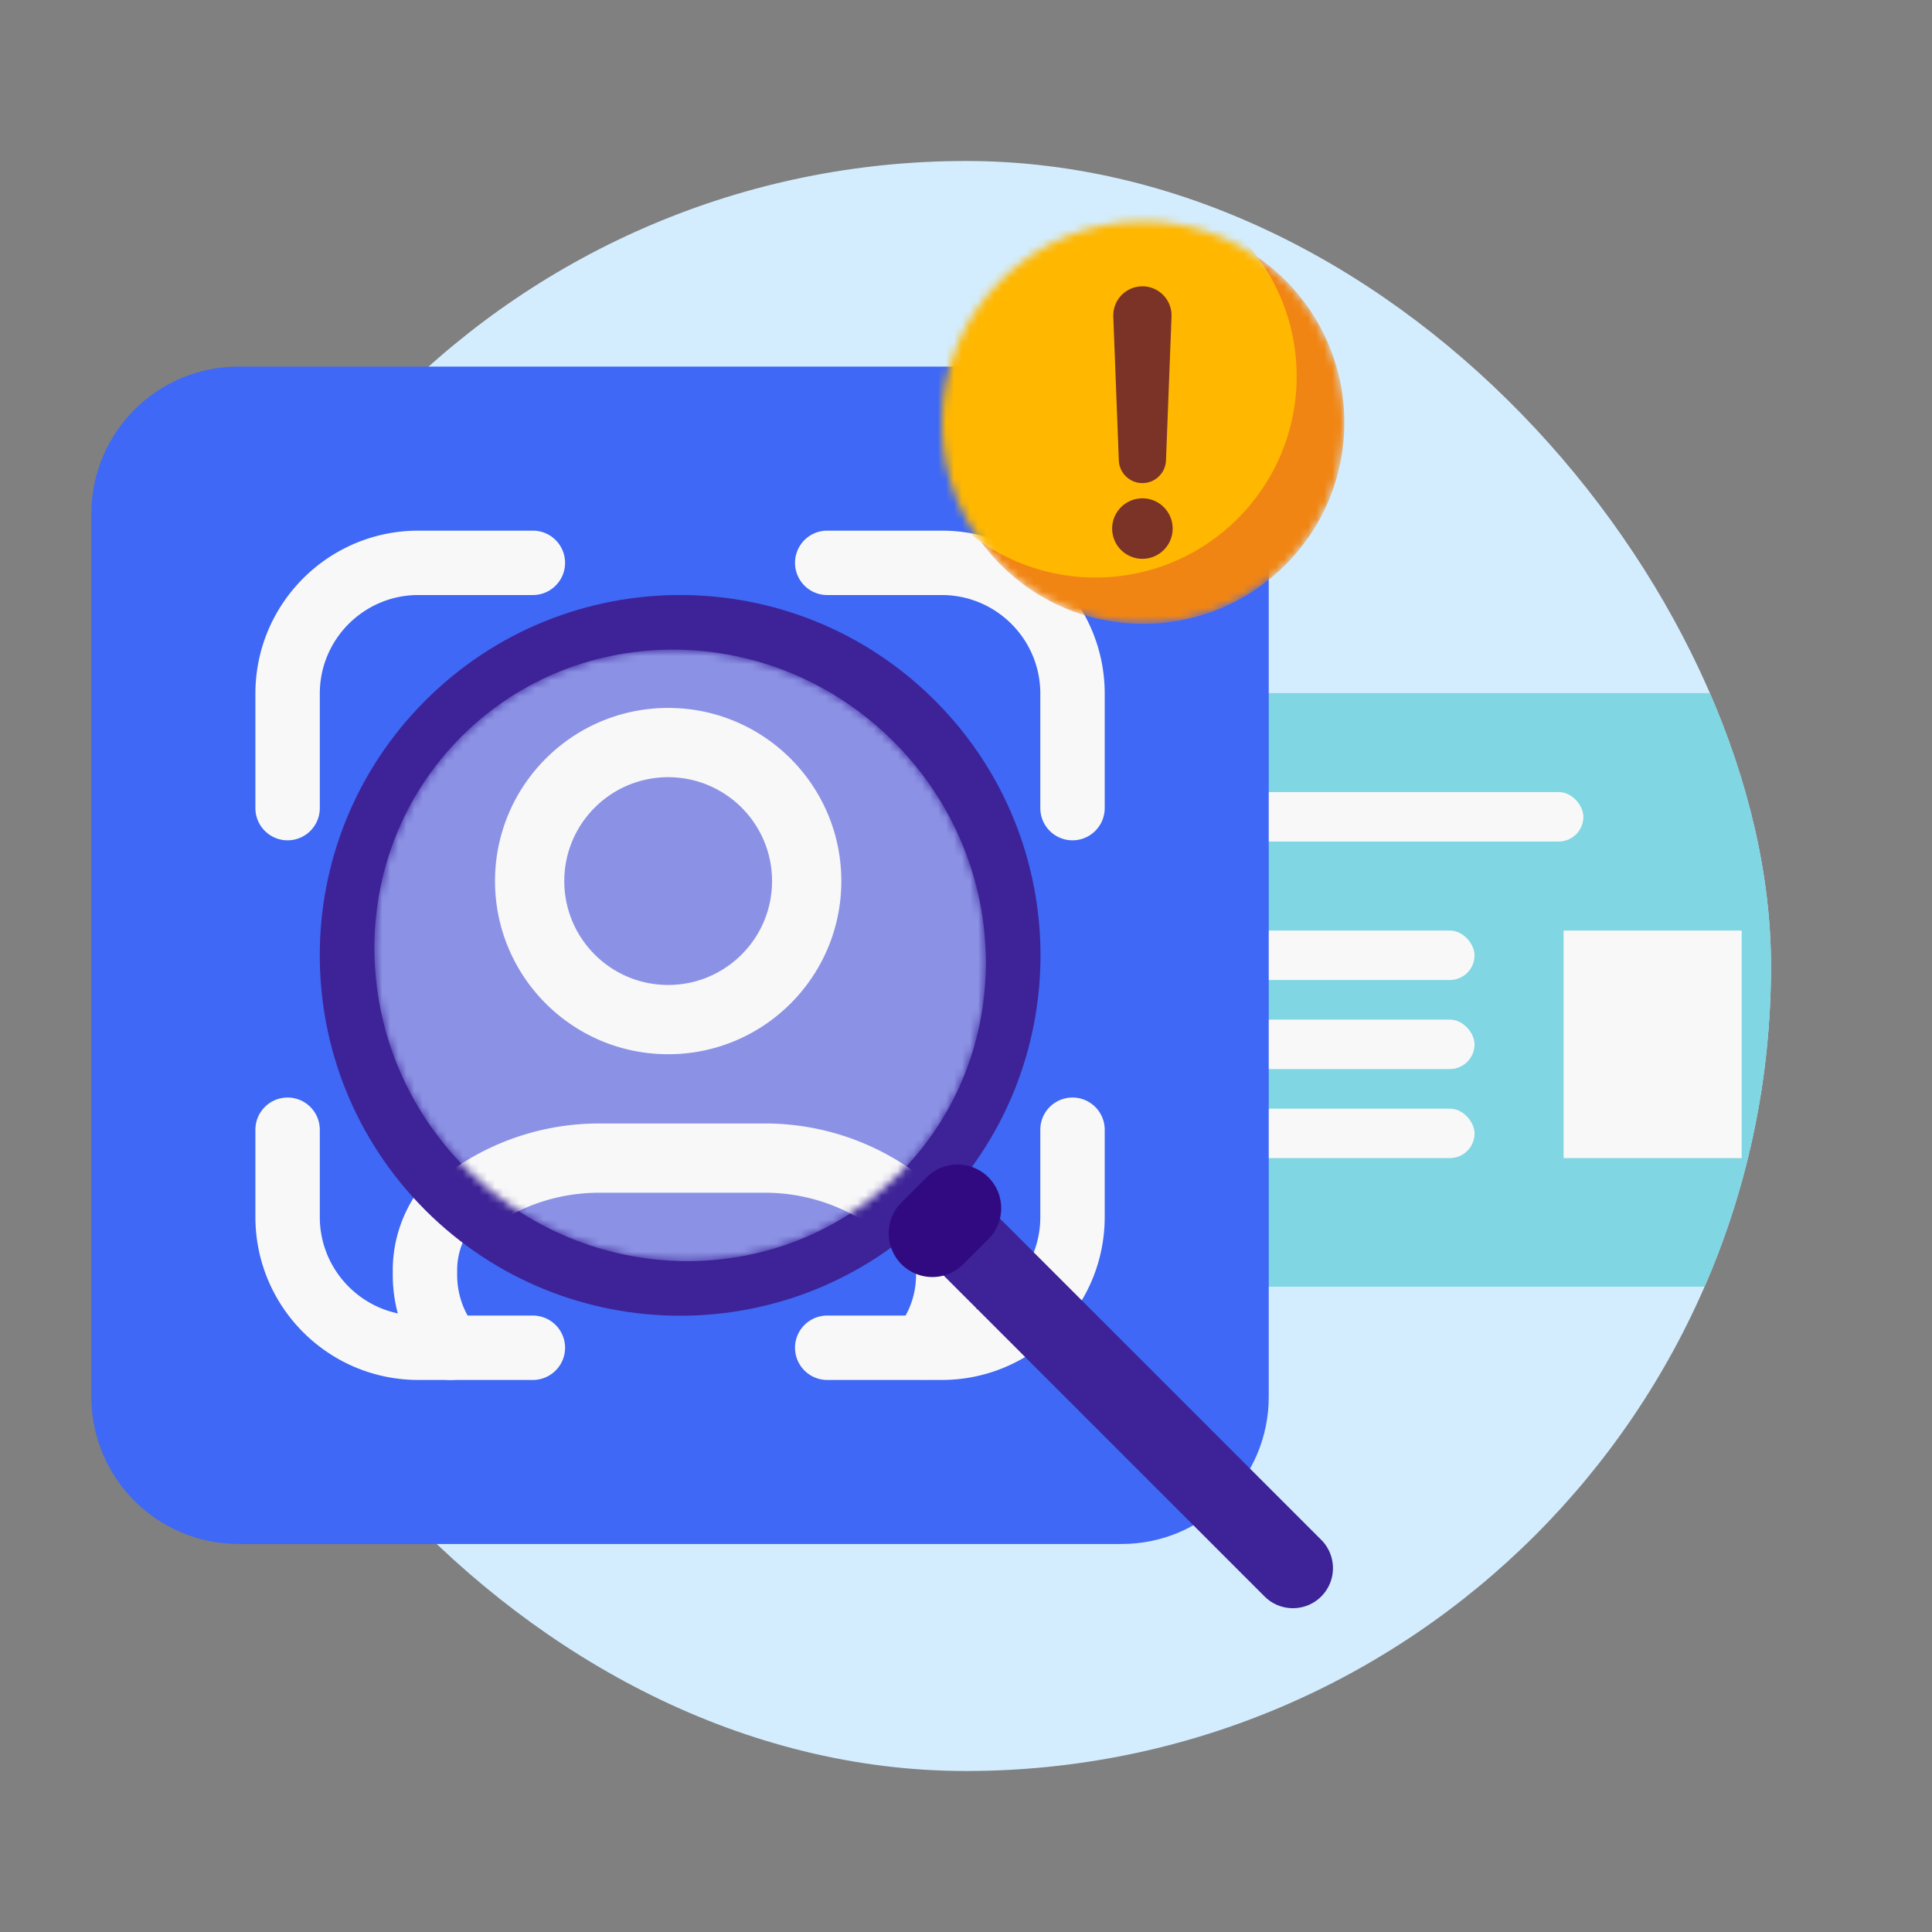 <svg xmlns="http://www.w3.org/2000/svg" width="240" height="240" fill="none" class="persona-ilustration" viewBox="0 0 240 240"><rect x="0" y="0" width="240" height="240" fill="#808080" stroke="none"/><g clip-path="url(#YIXJDfxM6u-eAKepemECEDXpVeI8RCIHR6kGYMgi8fs_a)"><g clip-path="url(#YIXJDfxM6u-eAKepemECEDXpVeI8RCIHR6kGYMgi8fs_b)"><rect width="200" height="200" x="20" y="20" fill="#D3EDFF" rx="100"/><rect width="111.844" height="73.743" x="116.807" y="86.099" fill="#80D6E2" rx="9.218"/><path fill="#F8F8F8" d="M194.237 115.596h22.123v28.268h-22.123z"/><rect width="49.162" height="6.145" x="147.533" y="98.391" fill="#F8F8F8" rx="3.073"/><rect width="49.162" height="6.145" x="134.013" y="115.596" fill="#F8F8F8" rx="3.073"/><rect width="49.162" height="6.145" x="134.013" y="126.658" fill="#F8F8F8" rx="3.073"/><rect width="49.162" height="6.145" x="134.013" y="137.719" fill="#F8F8F8" rx="3.073"/></g><path fill="#3E68F5" d="M11.35 63.824c0-10.097 8.185-18.282 18.282-18.282h109.693c10.097 0 18.282 8.185 18.282 18.282v109.693c0 10.097-8.185 18.282-18.282 18.282H29.632c-10.097 0-18.282-8.185-18.282-18.282z"/><path fill="#F8F8F8" fill-rule="evenodd" d="M83.666 95.585c-6.766 0-12.251 5.485-12.251 12.251s5.485 12.251 12.25 12.251c6.767 0 12.252-5.485 12.252-12.251s-5.485-12.25-12.251-12.25m-20.251 12.251c0-11.184 9.067-20.25 20.25-20.25 11.185 0 20.252 9.066 20.252 20.25s-9.067 20.251-20.251 20.251-20.251-9.067-20.251-20.251M51.976 73.917c-6.765 0-12.25 5.485-12.25 12.251v14.22a4 4 0 0 1-8 0v-14.22c0-11.184 9.066-20.25 20.25-20.25h14.22a4 4 0 0 1 0 8zm46.784-4a4 4 0 0 1 4-4h14.22c11.184 0 20.251 9.067 20.251 20.251v14.22a4 4 0 0 1-8 0v-14.22c0-6.766-5.485-12.25-12.251-12.25h-14.22a4 4 0 0 1-4-4m-63.034 66.421a4 4 0 0 1 4 4v10.833c0 6.766 5.485 12.251 12.25 12.251h14.22a4 4 0 0 1 0 8h-14.22c-11.184 0-20.25-9.066-20.25-20.251v-10.833a4 4 0 0 1 4-4m97.505 0a4 4 0 0 1 4 4v10.833c0 11.185-9.067 20.251-20.251 20.251h-14.22a4 4 0 0 1 0-8h14.22c6.766 0 12.251-5.485 12.251-12.251v-10.833c0-2.21 1.79-4 4-4" clip-rule="evenodd"/><path fill="#F8F8F8" fill-rule="evenodd" d="M52.842 146.807a29.85 29.85 0 0 1 22.701-10.469H95.04c8.734 0 17.03 3.826 22.701 10.469a16.92 16.92 0 0 1 4.053 10.988v.572c0 4.371-1.523 8.397-4.064 11.561a4.001 4.001 0 0 1-6.238-5.01 10.4 10.4 0 0 0 2.302-6.551v-.572a8.93 8.93 0 0 0-2.137-5.794 21.85 21.85 0 0 0-16.617-7.663H75.543a21.85 21.85 0 0 0-16.617 7.663 8.93 8.93 0 0 0-2.136 5.794v.572c0 2.484.86 4.756 2.301 6.551a4 4 0 0 1-6.237 5.01 18.4 18.4 0 0 1-4.064-11.561v-.572c0-4.028 1.437-7.924 4.052-10.988" clip-rule="evenodd"/><path fill="#3D2397" d="M157.094 198.32a4.974 4.974 0 0 0 7.034-7.035l-40.952-40.951a4.974 4.974 0 0 0-7.034 7.034z"/><path fill="#3D2397" d="M116.142 87.027c17.482 17.482 17.482 45.825 0 63.307s-45.825 17.482-63.307 0-17.482-45.825 0-63.307 45.825-17.482 63.307 0"/><path fill="#310A81" d="M111.986 157.049a5.427 5.427 0 0 1 0-7.674l3.197-3.197a5.427 5.427 0 0 1 7.674 7.673l-3.198 3.198a5.425 5.425 0 0 1-7.673 0"/><mask id="YIXJDfxM6u-eAKepemECEDXpVeI8RCIHR6kGYMgi8fs_c" width="77" height="77" x="46" y="80" maskUnits="userSpaceOnUse" style="mask-type:alpha"><path fill="#F9F9F9" d="M111.026 92.142c15.01 15.009 15.296 39.058.64 53.715-14.657 14.656-38.706 14.37-53.715-.64s-15.296-39.058-.64-53.715c14.657-14.656 38.706-14.37 53.715.64"/></mask><g mask="url(#YIXJDfxM6u-eAKepemECEDXpVeI8RCIHR6kGYMgi8fs_c)"><path fill="#A6B7FF" d="M111.026 92.142c15.01 15.009 15.296 39.058.64 53.715-14.657 14.656-38.706 14.37-53.715-.64s-15.296-39.058-.64-53.715c14.657-14.656 38.706-14.37 53.715.64" opacity=".75"/><path fill="#F8F8F8" fill-rule="evenodd" d="M83.003 96.546c-7.127 0-12.905 5.778-12.905 12.905s5.778 12.905 12.905 12.905 12.905-5.778 12.905-12.905-5.778-12.905-12.905-12.905m-21.508 12.905c0-11.879 9.63-21.508 21.508-21.508 11.879 0 21.509 9.63 21.509 21.508 0 11.879-9.63 21.509-21.509 21.509s-21.508-9.63-21.508-21.509M49.45 76.881c-7.127 0-12.905 5.778-12.905 12.905v15.056a4.302 4.302 0 1 1-8.604 0V89.786c0-11.879 9.63-21.508 21.509-21.508h15.056a4.302 4.302 0 0 1 0 8.603zm49.47-4.302a4.3 4.3 0 0 1 4.301-4.301h15.056c11.879 0 21.508 9.63 21.508 21.508v15.056a4.302 4.302 0 1 1-8.603 0V89.786c0-7.127-5.778-12.905-12.905-12.905h-15.056a4.3 4.3 0 0 1-4.302-4.302M32.242 142.84a4.3 4.3 0 0 1 4.302 4.302v11.471c0 7.127 5.778 12.905 12.905 12.905h15.056a4.302 4.302 0 0 1 0 8.604H49.45c-11.879 0-21.509-9.63-21.509-21.509v-11.471a4.3 4.3 0 0 1 4.302-4.302m103.241 0a4.3 4.3 0 0 1 4.301 4.302v11.471c0 11.879-9.629 21.509-21.508 21.509h-15.056a4.302 4.302 0 1 1 0-8.604h15.056c7.127 0 12.905-5.778 12.905-12.905v-11.471a4.3 4.3 0 0 1 4.302-4.302" clip-rule="evenodd"/><path fill="#F8F8F8" fill-rule="evenodd" d="M50.315 150.67a31.67 31.67 0 0 1 24.087-11.107h20.643c9.267 0 18.07 4.059 24.087 11.107a18 18 0 0 1 4.307 11.678v.605a19.56 19.56 0 0 1-4.318 12.283 4.302 4.302 0 0 1-6.708-5.387 10.96 10.96 0 0 0 2.422-6.896v-.605a9.38 9.38 0 0 0-2.246-6.092 23.07 23.07 0 0 0-17.544-8.09H74.402a23.07 23.07 0 0 0-17.544 8.09 9.38 9.38 0 0 0-2.246 6.092v.605c0 2.615.905 5.006 2.422 6.896a4.3 4.3 0 1 1-6.708 5.387 19.56 19.56 0 0 1-4.318-12.283v-.605c0-4.281 1.527-8.422 4.307-11.678" clip-rule="evenodd"/></g><mask id="YIXJDfxM6u-eAKepemECEDXpVeI8RCIHR6kGYMgi8fs_d" width="50" height="51" x="117" y="27" maskUnits="userSpaceOnUse" style="mask-type:alpha"><path fill="#009444" d="M142 77.5c13.807 0 25-11.193 25-25s-11.193-25-25-25-25 11.193-25 25 11.193 25 25 25"/></mask><g mask="url(#YIXJDfxM6u-eAKepemECEDXpVeI8RCIHR6kGYMgi8fs_d)"><path fill="#F18513" d="M142 77.5c13.807 0 25-11.193 25-25s-11.193-25-25-25-25 11.193-25 25 11.193 25 25 25"/><path fill="#FFB700" d="M136.077 71.742c13.807 0 25-11.193 25-25s-11.193-25-25-25-25 11.192-25 25 11.193 25 25 25"/><circle cx="141.914" cy="65.66" r="3.76" fill="#7B3328"/><path fill="#7B3328" d="M138.298 39.335a3.619 3.619 0 1 1 7.232 0l-.687 17.867a2.931 2.931 0 0 1-5.857 0z"/></g></g><defs><clipPath id="YIXJDfxM6u-eAKepemECEDXpVeI8RCIHR6kGYMgi8fs_a"><path fill="#fff" d="M0 0h240v240H0z"/></clipPath><clipPath id="YIXJDfxM6u-eAKepemECEDXpVeI8RCIHR6kGYMgi8fs_b"><rect width="200" height="200" x="20" y="20" fill="#fff" rx="100"/></clipPath></defs></svg>